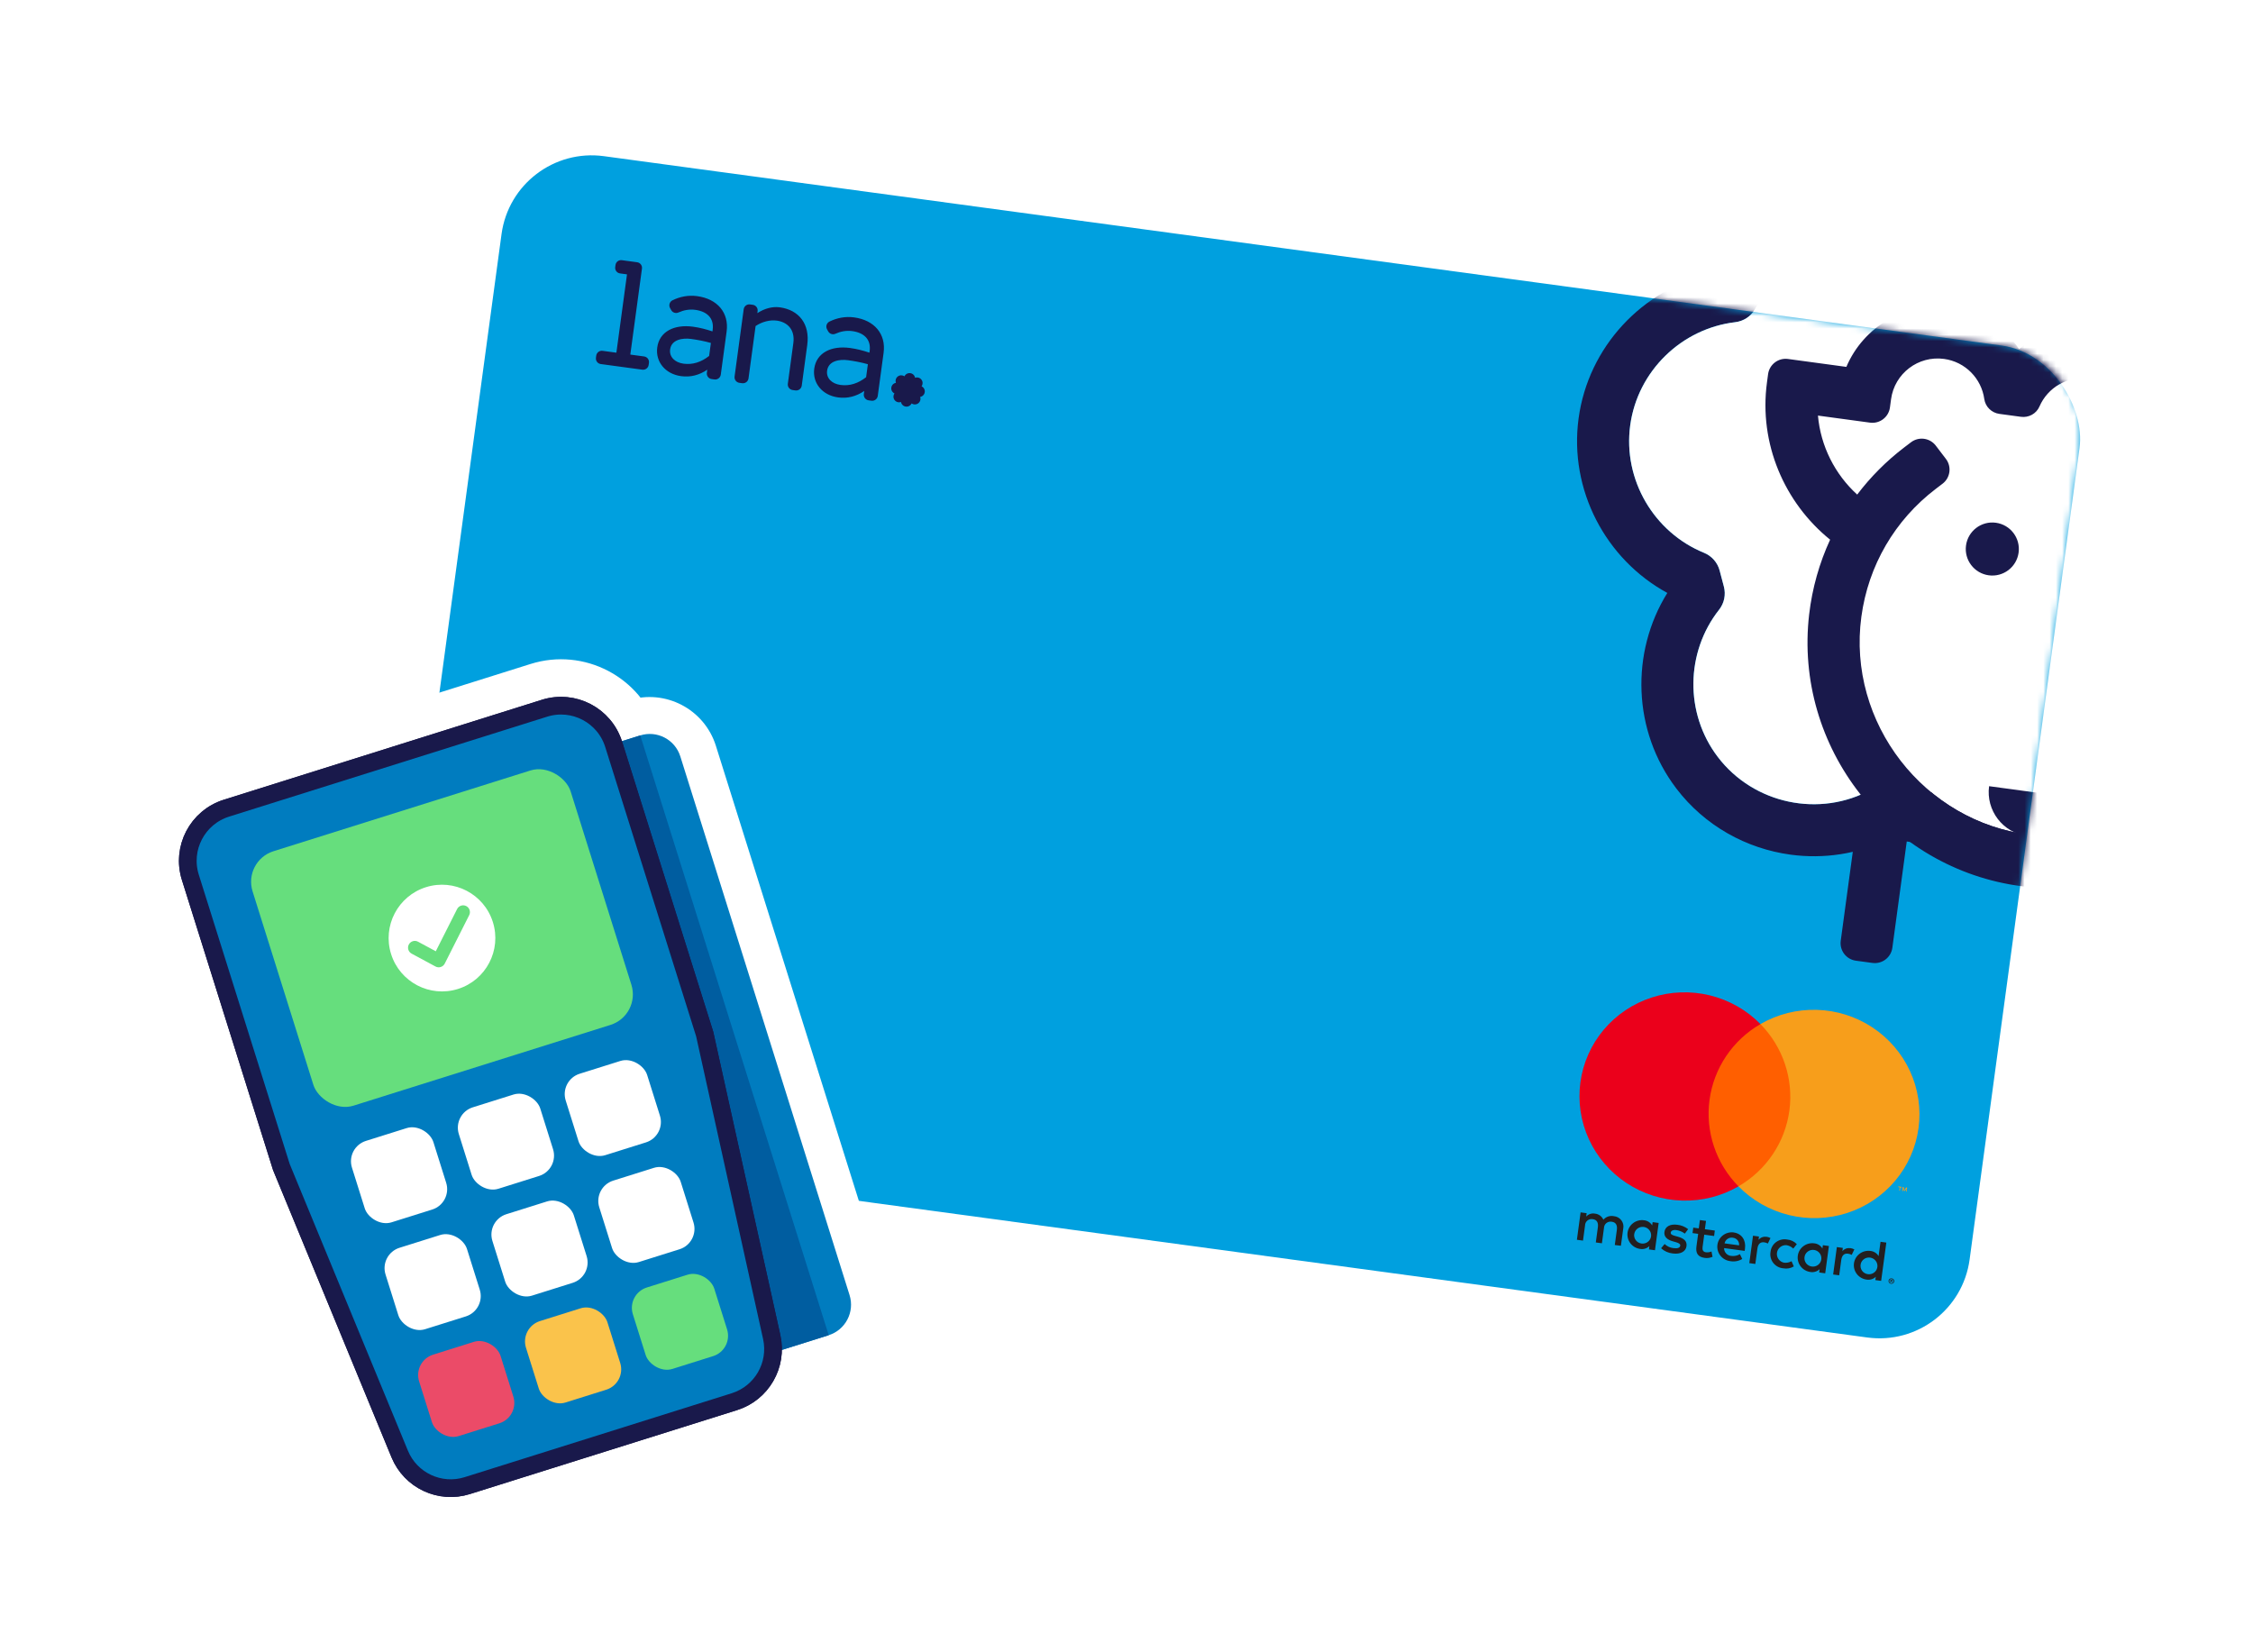 <svg viewBox="0 0 360 264" fill="none" xmlns="http://www.w3.org/2000/svg">
  <g filter="url(#filter0_d)">
    <rect x="82.09" y="23" width="254.45" height="159.94" rx="14.54" transform="rotate(7.715 82.09 23)"
      fill="white" />
    <rect x="79.52" y="19.624" width="260.45" height="165.94" rx="17.54" transform="rotate(7.715 79.52 19.624)"
      stroke="white" stroke-width="6" stroke-linecap="round" stroke-linejoin="round" />
  </g>
  <rect x="82.09" y="23" width="254.45" height="159.94" rx="14.54" transform="rotate(7.715 82.09 23)"
    fill="#00A0DF" />
  <mask id="mask0" mask-type="alpha" maskUnits="userSpaceOnUse" x="60" y="23" width="275" height="193">
    <path
      d="M80.138 37.408C81.216 29.451 88.541 23.874 96.499 24.952L319.829 55.207C327.786 56.285 333.363 63.61 332.285 71.567L314.718 201.243C313.64 209.2 306.315 214.777 298.357 213.699L75.027 183.444C67.07 182.366 61.493 175.041 62.571 167.084L80.138 37.408Z"
      fill="url(#paint0_linear)" />
  </mask>
  <g mask="url(#mask0)">
    <path fill-rule="evenodd" clip-rule="evenodd"
      d="M294.125 150.316C293.916 151.862 295.002 153.288 296.548 153.497L299.192 153.855C300.739 154.065 302.163 152.98 302.373 151.434L305.79 126.208L297.543 125.09L294.125 150.316Z"
      fill="#19194B" />
    <path fill-rule="evenodd" clip-rule="evenodd"
      d="M385.674 103.685C384.351 103.842 383.179 104.609 382.509 105.758L381.174 108.047C380.506 109.197 380.417 110.594 380.932 111.821C384.276 119.762 381.857 129.231 374.866 134.549C367.332 140.282 356.561 139.616 349.805 133.001L347.451 131.849L301.626 125.641L299.049 126.125C290.783 130.707 280.219 128.481 274.484 120.95C269.159 113.962 269.346 104.192 274.682 97.427C275.508 96.384 275.794 95.011 275.453 93.725L274.777 91.164C274.439 89.877 273.511 88.826 272.277 88.323C264.296 85.072 259.307 76.665 260.486 67.964C261.665 59.264 268.71 52.487 277.269 51.477C278.592 51.321 279.766 50.554 280.434 49.404L281.767 47.115C282.439 45.964 282.528 44.567 282.009 43.339C278.665 35.402 281.086 25.933 288.076 20.614C292.24 17.443 297.396 16.228 302.317 16.895C305.634 17.344 308.843 18.649 311.568 20.786C312.628 21.618 314.008 21.93 315.312 21.585L317.873 20.91C319.161 20.573 320.213 19.647 320.716 18.414C323.967 10.437 332.377 5.454 341.081 6.633C349.787 7.812 356.568 14.854 357.582 23.409C357.738 24.731 358.506 25.901 359.656 26.571L361.945 27.903C363.095 28.573 364.493 28.662 365.722 28.147C373.663 24.806 383.136 27.225 388.459 34.213C393.782 41.199 393.595 50.97 388.259 57.735C387.436 58.781 387.15 60.151 387.488 61.438L388.166 63.999C388.506 65.285 389.432 66.336 390.666 66.839C398.645 70.09 403.634 78.497 402.455 87.197C401.276 95.898 394.231 102.675 385.674 103.685ZM396.526 60.424C402.432 50.921 402.083 38.365 395.084 29.172C388.08 19.98 376.063 16.303 365.326 19.469C362.781 8.573 353.653 -0.063 342.198 -1.614C330.748 -3.166 319.649 2.73 314.296 12.556C304.789 6.648 292.229 6.995 283.032 13.992C273.837 20.991 270.162 33.004 273.327 43.734C262.426 46.276 253.789 55.399 252.239 66.847C250.688 78.295 256.586 89.388 266.417 94.739C260.508 104.239 260.856 116.797 267.86 125.989C272.406 131.957 279.067 135.601 286.118 136.556C291.369 137.265 296.843 136.486 301.817 134.064L345.028 139.918C354.749 148.488 369.489 149.098 379.911 141.169C389.104 134.173 392.781 122.161 389.616 111.429C400.515 108.886 409.152 99.763 410.703 88.314C412.253 76.867 406.355 65.775 396.526 60.424Z"
      fill="#19194B" />
    <path fill-rule="evenodd" clip-rule="evenodd"
      d="M390.666 66.839C389.432 66.336 388.506 65.285 388.166 63.998L387.488 61.437C387.15 60.151 387.437 58.78 388.259 57.735C393.596 50.97 393.783 41.199 388.459 34.212C383.136 27.225 373.663 24.805 365.722 28.147C364.493 28.663 363.095 28.572 361.945 27.902L359.654 26.57C358.506 25.9 357.738 24.73 357.582 23.408C356.568 14.853 349.787 7.812 341.081 6.633C332.377 5.453 323.967 10.437 320.716 18.414C320.213 19.647 319.161 20.572 317.873 20.91L315.312 21.585C314.008 21.93 312.629 21.618 311.568 20.788C308.843 18.649 305.634 17.345 302.317 16.896C297.396 16.229 292.241 17.443 288.077 20.613C281.086 25.933 278.665 35.401 282.009 43.341C282.528 44.566 282.439 45.965 281.767 47.115L280.434 49.404C279.766 50.554 278.592 51.32 277.269 51.477C268.71 52.487 261.665 59.264 260.486 67.965C259.308 76.665 264.296 85.072 272.277 88.323C273.511 88.826 274.437 89.877 274.777 91.163L275.453 93.724C275.794 95.013 275.508 96.383 274.681 97.428C269.346 104.192 269.159 113.961 274.484 120.949C280.219 128.482 290.783 130.708 299.05 126.125L301.626 125.641L347.451 131.849L349.806 133.001C356.56 139.617 367.332 140.284 374.866 134.548C381.857 129.231 384.276 119.762 380.932 111.821C380.417 110.594 380.506 109.197 381.174 108.047L382.509 105.758C383.179 104.608 384.351 103.842 385.674 103.685C394.231 102.674 401.276 95.898 402.455 87.198C403.634 78.496 398.645 70.09 390.666 66.839Z"
      fill="white" />
    <path fill-rule="evenodd" clip-rule="evenodd"
      d="M364.553 88.208C363.245 84.931 361.494 81.809 359.296 78.924L358.487 77.863C357.543 76.621 355.768 76.381 354.526 77.326L352.403 78.943C351.161 79.888 350.921 81.661 351.867 82.902L352.676 83.964C357.679 90.535 359.826 98.659 358.717 106.841C356.451 123.569 341.12 135.379 324.407 133.382C307.447 131.356 295.13 115.455 297.422 98.537C298.53 90.355 302.761 83.095 309.334 78.093L310.396 77.284C311.638 76.339 311.878 74.566 310.933 73.325L309.313 71.201C308.368 69.959 306.594 69.719 305.352 70.664L304.29 71.472C301.406 73.669 298.886 76.212 296.754 79.023C293.2 75.787 290.908 71.274 290.486 66.401L298.807 67.528C300.353 67.737 301.777 66.656 301.987 65.108L302.166 63.786C302.723 59.671 306.512 56.788 310.631 57.346C314.048 57.809 316.611 60.5 317.064 63.755C317.238 64.997 318.234 65.961 319.475 66.129L322.923 66.596C324.164 66.764 325.381 66.1 325.878 64.95C327.183 61.932 330.368 60.02 333.787 60.483C337.207 60.946 339.77 63.638 340.221 66.893C340.394 68.134 341.393 69.098 342.634 69.266L346.079 69.733C347.32 69.901 348.539 69.237 349.037 68.087C350.338 65.069 353.525 63.157 356.944 63.62C361.06 64.177 363.946 67.965 363.389 72.08L363.209 73.402C363 74.95 364.084 76.371 365.633 76.581L373.953 77.708C372.248 82.293 368.84 86.034 364.553 88.208Z"
      fill="white" />
    <path fill-rule="evenodd" clip-rule="evenodd"
      d="M318.914 83.522C316.594 83.208 314.458 84.832 314.143 87.153C313.829 89.472 315.457 91.606 317.777 91.921C320.097 92.235 322.233 90.61 322.547 88.292C322.862 85.971 321.234 83.837 318.914 83.522Z"
      fill="#19194B" />
    <path fill-rule="evenodd" clip-rule="evenodd"
      d="M331.837 127.513C331.313 131.379 327.752 134.087 323.886 133.563C320.019 133.04 317.307 129.482 317.831 125.615L331.837 127.513Z"
      fill="#19194B" />
    <path fill-rule="evenodd" clip-rule="evenodd"
      d="M364.553 88.208C363.245 84.931 361.494 81.809 359.296 78.924L358.487 77.863C357.543 76.621 355.768 76.381 354.526 77.326L352.403 78.943C351.161 79.888 350.921 81.661 351.867 82.902L352.676 83.964C357.679 90.535 359.826 98.659 358.717 106.841C356.451 123.569 341.12 135.379 324.407 133.382C307.447 131.356 295.13 115.455 297.422 98.537C298.53 90.355 302.761 83.095 309.334 78.093L310.396 77.284C311.638 76.339 311.878 74.566 310.933 73.325L309.313 71.201C308.368 69.959 306.594 69.719 305.352 70.664L304.29 71.472C301.406 73.669 298.886 76.212 296.754 79.023C293.2 75.787 290.908 71.274 290.486 66.401L298.807 67.528C300.353 67.737 301.777 66.656 301.987 65.108L302.166 63.786C302.723 59.671 306.512 56.788 310.631 57.346C314.048 57.809 316.611 60.5 317.064 63.755C317.238 64.997 318.234 65.961 319.475 66.129L322.923 66.596C324.164 66.764 325.381 66.1 325.878 64.95C327.183 61.932 330.368 60.02 333.787 60.483C337.207 60.946 339.77 63.638 340.221 66.893C340.394 68.134 341.393 69.098 342.634 69.266L346.079 69.733C347.32 69.901 348.539 69.237 349.037 68.087C350.338 65.069 353.525 63.157 356.944 63.62C361.06 64.177 363.946 67.965 363.389 72.08L363.209 73.402C363 74.95 364.084 76.371 365.633 76.581L373.953 77.708C372.248 82.293 368.84 86.034 364.553 88.208ZM380.975 70.263L371.647 68.999C370.734 62.093 365.293 56.354 358.061 55.374C353.483 54.754 349.087 56.163 345.79 58.909C343.344 55.385 339.483 52.858 334.904 52.237C330.326 51.617 325.932 53.027 322.634 55.772C320.187 52.248 316.324 49.72 311.746 49.1C304.514 48.12 297.744 52.205 295.025 58.619L285.698 57.355C284.152 57.146 282.727 58.231 282.518 59.777L282.339 61.1C281.018 70.848 285.116 80.322 292.429 86.228C290.713 89.953 289.568 93.965 289.079 98.166C286.606 119.377 301.85 138.856 323.043 141.599C344.397 144.358 364.073 129.316 366.967 107.959C367.5 104.023 367.435 100.1 366.811 96.292C366.811 96.294 366.812 96.298 366.814 96.3C375.428 92.551 381.897 84.513 383.217 74.766L383.396 73.444C383.606 71.898 382.522 70.472 380.975 70.263Z"
      fill="#19194B" />
  </g>
  <path fill-rule="evenodd" clip-rule="evenodd"
    d="M124.589 49.102C123.384 48.939 122.108 49.317 121.015 50.031L121.058 49.711C121.124 49.219 120.78 48.767 120.288 48.7L119.843 48.64C119.352 48.573 118.899 48.918 118.833 49.41L117.377 60.157C117.31 60.649 117.654 61.101 118.146 61.168L118.591 61.228C119.083 61.295 119.535 60.95 119.602 60.459L120.735 52.094C121.768 51.401 123.033 51.079 124.115 51.225C125.754 51.447 127.061 52.596 126.767 54.803L125.885 61.31C125.819 61.802 126.163 62.254 126.655 62.321L127.099 62.381C127.591 62.447 128.044 62.103 128.11 61.611L128.988 55.115C129.437 51.801 127.7 49.523 124.589 49.102ZM147.763 62.655C147.816 62.257 147.601 61.885 147.256 61.722C147.475 61.41 147.48 60.98 147.236 60.661C146.993 60.341 146.577 60.23 146.218 60.359C146.153 59.983 145.852 59.677 145.454 59.623C145.056 59.569 144.684 59.784 144.521 60.129C144.209 59.91 143.779 59.906 143.459 60.149C143.14 60.392 143.029 60.808 143.158 61.167C142.782 61.232 142.475 61.533 142.421 61.931C142.367 62.329 142.583 62.701 142.928 62.864C142.709 63.176 142.704 63.606 142.948 63.925C143.191 64.245 143.607 64.355 143.966 64.227C144.031 64.602 144.332 64.909 144.73 64.963C145.128 65.017 145.5 64.801 145.663 64.457C145.975 64.676 146.405 64.68 146.725 64.437C147.044 64.194 147.155 63.778 147.026 63.419C147.402 63.354 147.709 63.053 147.763 62.655ZM138.394 60.267C137.115 61.267 135.758 61.703 134.303 61.506C132.91 61.318 132 60.413 132.16 59.226C132.378 57.618 134.2 57.377 135.489 57.551C136.552 57.695 137.644 57.901 138.675 58.195L138.394 60.267ZM136.48 50.713C135.057 50.52 133.711 50.803 132.538 51.379C132.078 51.605 131.904 52.173 132.153 52.621L132.334 52.946C132.563 53.356 133.067 53.518 133.494 53.324C134.318 52.951 135.234 52.776 136.183 52.904C138.026 53.154 139.215 54.208 138.959 56.096L138.925 56.348C137.911 56.008 136.878 55.742 135.818 55.598C132.859 55.198 130.452 56.339 130.104 58.909C129.795 61.187 131.372 63.153 133.916 63.498C135.402 63.699 136.808 63.346 138.096 62.466L138.03 62.955C137.963 63.447 138.308 63.899 138.799 63.966L139.245 64.026C139.736 64.093 140.189 63.748 140.255 63.257L141.187 56.376C141.594 53.375 139.728 51.153 136.48 50.713ZM102.924 56.953L100.715 56.654L102.577 42.913C102.643 42.422 102.299 41.969 101.807 41.903L99.359 41.571C98.867 41.504 98.415 41.849 98.348 42.34L98.303 42.674C98.236 43.166 98.581 43.618 99.073 43.685L100.185 43.836L98.49 56.352L96.28 56.053C95.788 55.986 95.336 56.331 95.269 56.822L95.224 57.156C95.158 57.648 95.502 58.1 95.994 58.167L102.638 59.067C103.13 59.134 103.582 58.789 103.649 58.297L103.694 57.964C103.761 57.472 103.416 57.02 102.924 56.953ZM113.31 56.869C112.031 57.868 110.674 58.305 109.219 58.108C107.826 57.919 106.916 57.015 107.077 55.827C107.294 54.22 109.117 53.978 110.405 54.153C111.468 54.297 112.561 54.502 113.591 54.797L113.31 56.869ZM111.396 47.315C109.973 47.122 108.627 47.405 107.454 47.98C106.994 48.207 106.82 48.775 107.069 49.223L107.25 49.548C107.479 49.958 107.983 50.12 108.411 49.926C109.235 49.553 110.151 49.378 111.099 49.506C112.942 49.756 114.131 50.81 113.875 52.698L113.841 52.95C112.827 52.61 111.794 52.344 110.734 52.2C107.775 51.799 105.368 52.94 105.02 55.511C104.711 57.789 106.288 59.755 108.832 60.1C110.318 60.301 111.725 59.948 113.012 59.068L112.946 59.557C112.88 60.049 113.224 60.501 113.716 60.568L114.161 60.628C114.653 60.695 115.105 60.35 115.172 59.858L116.104 52.978C116.51 49.977 114.644 47.755 111.396 47.315Z"
    fill="#19194B" />
  <path
    d="M258.999 199.04L259.372 196.292C259.419 196.063 259.417 195.827 259.364 195.599C259.312 195.37 259.211 195.156 259.069 194.969C258.926 194.782 258.745 194.627 258.537 194.514C258.329 194.401 258.099 194.334 257.863 194.316C257.559 194.254 257.245 194.275 256.952 194.374C256.659 194.474 256.4 194.65 256.199 194.883C256.082 194.615 255.894 194.382 255.655 194.21C255.415 194.038 255.134 193.933 254.839 193.906C254.586 193.859 254.325 193.878 254.081 193.961C253.838 194.044 253.621 194.189 253.453 194.38L253.526 193.84L252.561 193.709L251.968 198.088L252.942 198.22L253.268 195.811C253.268 195.658 253.301 195.507 253.367 195.37C253.432 195.232 253.528 195.11 253.646 195.013C253.765 194.915 253.904 194.846 254.054 194.808C254.203 194.77 254.359 194.766 254.511 194.794C255.151 194.881 255.42 195.337 255.32 196.079L254.989 198.516L255.963 198.648L256.292 196.22C256.293 196.068 256.327 195.918 256.393 195.78C256.458 195.643 256.554 195.521 256.672 195.424C256.791 195.327 256.929 195.257 257.079 195.219C257.228 195.181 257.384 195.176 257.535 195.204C258.194 195.293 258.453 195.748 258.353 196.49L258.023 198.927L258.999 199.04ZM274.003 196.614L272.417 196.399L272.597 195.071L271.623 194.939L271.443 196.267L270.562 196.148L270.444 197.018L271.343 197.14L271.07 199.155C270.933 200.172 271.25 200.831 272.391 200.985C272.817 201.044 273.251 200.983 273.642 200.81L273.475 199.957C273.195 200.074 272.89 200.119 272.588 200.088C272.124 200.025 271.987 199.708 272.047 199.269L272.317 197.272L273.894 197.486L274.003 196.614ZM282.246 197.619C282.012 197.58 281.771 197.605 281.55 197.69C281.329 197.775 281.136 197.917 280.99 198.102L281.062 197.57L280.107 197.441L279.514 201.819L280.478 201.95L280.811 199.495C280.909 198.772 281.279 198.411 281.891 198.494C282.098 198.519 282.298 198.585 282.479 198.686L282.9 197.81C282.69 197.702 282.464 197.631 282.23 197.598L282.246 197.619ZM269.744 196.392C269.242 195.997 268.635 195.753 267.998 195.689C266.875 195.537 266.07 195.969 265.953 196.839C265.856 197.553 266.334 198.066 267.308 198.338L267.763 198.465C268.282 198.61 268.514 198.781 268.48 199.028C268.434 199.367 268.056 199.512 267.397 199.422C266.865 199.366 266.368 199.134 265.984 198.765L265.42 199.444C265.93 199.907 266.576 200.198 267.263 200.272C268.543 200.445 269.366 199.95 269.479 199.117C269.592 198.283 269.054 197.865 268.107 197.597L267.652 197.47C267.242 197.359 266.92 197.231 266.959 196.938C266.999 196.645 267.344 196.468 267.873 196.539C268.361 196.611 268.822 196.805 269.213 197.103L269.744 196.392ZM295.645 199.434C295.411 199.395 295.171 199.42 294.95 199.505C294.729 199.59 294.535 199.732 294.39 199.917L294.462 199.386L293.506 199.256L292.913 203.635L293.878 203.765L294.21 201.311C294.308 200.587 294.678 200.227 295.291 200.31C295.497 200.335 295.697 200.4 295.879 200.501L296.3 199.625C296.09 199.518 295.863 199.446 295.629 199.413L295.645 199.434ZM282.905 200.04C282.852 200.346 282.864 200.66 282.941 200.962C283.017 201.264 283.157 201.546 283.35 201.792C283.544 202.038 283.787 202.241 284.064 202.389C284.341 202.537 284.647 202.626 284.96 202.651C285.535 202.758 286.13 202.649 286.626 202.345L286.267 201.512C285.899 201.718 285.474 201.801 285.054 201.749C284.701 201.672 284.39 201.467 284.183 201.175C283.975 200.882 283.887 200.524 283.935 200.17C283.983 199.817 284.163 199.495 284.441 199.268C284.719 199.041 285.073 198.926 285.434 198.946C285.852 199.008 286.24 199.201 286.54 199.497L287.108 198.791C286.71 198.365 286.166 198.102 285.583 198.052C285.274 197.993 284.956 197.997 284.65 198.066C284.343 198.135 284.055 198.266 283.803 198.452C283.551 198.637 283.341 198.872 283.187 199.143C283.033 199.413 282.938 199.713 282.907 200.022L282.905 200.04ZM291.94 201.264L292.235 199.084L291.271 198.953L291.199 199.485C291.063 199.254 290.874 199.059 290.647 198.915C290.42 198.77 290.162 198.681 289.894 198.655C289.279 198.572 288.657 198.733 288.163 199.104C287.67 199.474 287.347 200.023 287.265 200.631C287.183 201.238 287.348 201.854 287.725 202.342C288.101 202.83 288.659 203.152 289.274 203.235C289.539 203.281 289.812 203.264 290.069 203.185C290.326 203.106 290.56 202.968 290.752 202.782L290.68 203.314L291.645 203.444L291.94 201.264ZM288.35 200.778C288.4 200.522 288.525 200.287 288.71 200.101C288.894 199.915 289.129 199.787 289.387 199.731C289.644 199.676 289.913 199.697 290.159 199.79C290.406 199.884 290.619 200.047 290.774 200.258C290.928 200.47 291.017 200.722 291.029 200.982C291.04 201.242 290.975 201.5 290.84 201.724C290.705 201.947 290.507 202.127 290.27 202.24C290.033 202.353 289.767 202.396 289.505 202.362C289.321 202.339 289.144 202.279 288.984 202.186C288.825 202.092 288.686 201.967 288.578 201.818C288.469 201.669 288.393 201.5 288.354 201.321C288.315 201.142 288.313 200.957 288.35 200.778ZM277.019 196.911C276.403 196.836 275.782 197.006 275.294 197.383C274.807 197.761 274.491 198.314 274.418 198.923C274.344 199.532 274.518 200.145 274.902 200.628C275.285 201.111 275.847 201.425 276.463 201.5C277.126 201.624 277.811 201.5 278.385 201.154L278.017 200.385C277.611 200.626 277.136 200.726 276.665 200.669C276.343 200.653 276.039 200.513 275.818 200.279C275.598 200.045 275.478 199.736 275.484 199.417L278.777 199.863C278.793 199.744 278.809 199.625 278.827 199.497C279.013 198.123 278.274 197.09 277.031 196.922L277.019 196.911ZM276.903 197.763C277.048 197.779 277.188 197.824 277.316 197.894C277.443 197.964 277.556 198.058 277.647 198.17C277.737 198.283 277.805 198.413 277.845 198.551C277.886 198.689 277.898 198.834 277.882 198.977L275.563 198.663C275.619 198.371 275.789 198.113 276.037 197.945C276.284 197.776 276.588 197.71 276.885 197.76L276.903 197.763ZM300.876 202.484L301.411 198.536L300.484 198.41L300.173 200.7C300.038 200.47 299.849 200.275 299.622 200.13C299.395 199.986 299.137 199.897 298.869 199.871C298.254 199.787 297.631 199.949 297.138 200.319C296.645 200.69 296.322 201.239 296.24 201.847C296.157 202.454 296.323 203.07 296.699 203.558C297.076 204.046 297.633 204.368 298.248 204.451C298.514 204.497 298.786 204.48 299.043 204.401C299.3 204.322 299.535 204.184 299.727 203.998L299.655 204.529L300.582 204.655L300.876 202.484ZM302.275 204.255C302.336 204.262 302.394 204.281 302.447 204.311C302.498 204.339 302.542 204.377 302.579 204.422C302.614 204.467 302.641 204.518 302.658 204.572C302.674 204.629 302.678 204.688 302.67 204.747C302.662 204.805 302.642 204.861 302.612 204.911C302.581 204.959 302.542 205.002 302.496 205.036C302.449 205.069 302.396 205.093 302.339 205.108C302.281 205.124 302.219 205.129 302.158 205.12C302.07 205.108 301.988 205.071 301.92 205.014C301.853 204.957 301.803 204.882 301.777 204.798C301.761 204.742 301.757 204.682 301.765 204.624C301.772 204.566 301.792 204.51 301.823 204.459C301.853 204.411 301.893 204.369 301.939 204.335C301.986 204.302 302.039 204.277 302.095 204.263C302.159 204.247 302.225 204.245 302.289 204.257L302.275 204.255ZM302.171 205.029C302.217 205.035 302.264 205.032 302.309 205.02C302.351 205.007 302.391 204.987 302.425 204.961C302.492 204.906 302.535 204.829 302.547 204.744C302.558 204.659 302.537 204.573 302.488 204.503C302.461 204.468 302.428 204.438 302.391 204.415C302.351 204.391 302.306 204.375 302.26 204.369C302.214 204.363 302.167 204.366 302.122 204.379C302.078 204.39 302.037 204.41 302.001 204.437C301.934 204.491 301.891 204.569 301.879 204.654C301.868 204.738 301.889 204.824 301.938 204.895C301.966 204.93 302.001 204.961 302.04 204.983C302.084 205.009 302.133 205.026 302.185 205.031L302.171 205.029ZM302.272 204.488C302.316 204.491 302.357 204.51 302.388 204.541C302.401 204.554 302.41 204.57 302.415 204.588C302.42 204.606 302.42 204.624 302.417 204.642C302.415 204.658 302.411 204.673 302.403 204.686C302.396 204.699 302.385 204.711 302.373 204.72C302.343 204.741 302.307 204.751 302.27 204.748L302.384 204.918L302.277 204.903L302.173 204.735L302.131 204.73L302.11 204.881L302.022 204.869L302.077 204.466L302.272 204.488ZM302.16 204.552L302.145 204.662L302.247 204.675C302.264 204.683 302.284 204.686 302.303 204.683C302.307 204.677 302.309 204.67 302.31 204.663C302.311 204.656 302.31 204.649 302.308 204.642C302.312 204.636 302.315 204.629 302.316 204.622C302.317 204.615 302.316 204.607 302.314 204.6C302.296 204.593 302.277 204.59 302.258 204.593L302.16 204.552ZM297.31 202.001C297.36 201.745 297.485 201.51 297.669 201.324C297.853 201.138 298.089 201.01 298.346 200.954C298.604 200.899 298.872 200.92 299.119 201.013C299.365 201.107 299.579 201.27 299.733 201.481C299.888 201.693 299.977 201.945 299.988 202.205C300 202.465 299.934 202.723 299.8 202.947C299.665 203.17 299.467 203.35 299.229 203.463C298.992 203.577 298.727 203.619 298.465 203.585C298.281 203.562 298.104 203.502 297.944 203.409C297.784 203.315 297.646 203.19 297.537 203.041C297.429 202.893 297.353 202.723 297.314 202.544C297.274 202.365 297.273 202.18 297.31 202.001ZM264.736 197.588L265.033 195.399L264.068 195.268L263.996 195.799C263.861 195.569 263.672 195.374 263.445 195.229C263.218 195.085 262.96 194.996 262.692 194.97C262.077 194.886 261.454 195.048 260.961 195.418C260.468 195.789 260.145 196.338 260.062 196.946C259.98 197.553 260.145 198.169 260.522 198.657C260.899 199.145 261.456 199.466 262.071 199.55C262.337 199.596 262.609 199.579 262.866 199.5C263.123 199.421 263.357 199.283 263.549 199.097L263.477 199.628L264.442 199.759L264.736 197.588ZM261.146 197.102C261.197 196.846 261.322 196.611 261.506 196.425C261.69 196.239 261.925 196.11 262.183 196.055C262.441 196 262.709 196.021 262.956 196.114C263.202 196.208 263.416 196.371 263.57 196.582C263.725 196.794 263.813 197.046 263.825 197.306C263.837 197.566 263.771 197.824 263.636 198.048C263.501 198.271 263.303 198.451 263.066 198.564C262.829 198.677 262.563 198.72 262.302 198.686C262.117 198.664 261.938 198.605 261.777 198.512C261.617 198.419 261.477 198.294 261.368 198.145C261.258 197.996 261.181 197.826 261.141 197.646C261.102 197.466 261.1 197.281 261.137 197.101L261.146 197.102Z"
    fill="#231F20" />
  <path d="M288.602 164.614L273.992 162.635L270.479 188.562L285.089 190.542L288.602 164.614Z" fill="#FF5F00" />
  <path
    d="M273.162 175.728C273.498 173.23 274.405 170.843 275.814 168.746C277.223 166.649 279.098 164.898 281.296 163.626C279.092 161.381 276.295 159.791 273.225 159.039C270.154 158.287 266.935 158.403 263.934 159.374C260.933 160.344 258.272 162.13 256.254 164.527C254.237 166.924 252.945 169.836 252.526 172.93C252.107 176.024 252.577 179.174 253.884 182.022C255.191 184.87 257.281 187.299 259.916 189.033C262.55 190.767 265.623 191.735 268.783 191.827C271.942 191.919 275.062 191.131 277.784 189.554C276.004 187.743 274.663 185.557 273.862 183.162C273.062 180.766 272.822 178.224 273.162 175.728Z"
    fill="#EB001B" />
  <path
    d="M306.557 180.25C306.138 183.344 304.845 186.256 302.828 188.653C300.81 191.051 298.149 192.836 295.147 193.807C292.146 194.777 288.926 194.892 285.856 194.14C282.785 193.388 279.988 191.797 277.784 189.552C279.981 188.278 281.855 186.527 283.264 184.431C284.674 182.335 285.582 179.949 285.92 177.452C286.258 174.955 286.018 172.413 285.217 170.018C284.416 167.622 283.076 165.436 281.297 163.624C284.019 162.046 287.138 161.257 290.298 161.349C293.458 161.44 296.531 162.408 299.166 164.142C301.801 165.876 303.892 168.305 305.199 171.153C306.506 174.001 306.977 177.152 306.558 180.246L306.557 180.25Z"
    fill="#F79E1B" />
  <path
    d="M303.578 190.248L303.65 189.717L303.868 189.746L303.883 189.636L303.331 189.561L303.316 189.671L303.552 189.703L303.48 190.235L303.578 190.248ZM304.649 190.393L304.736 189.752L304.569 189.729L304.312 190.161L304.18 189.676L304.031 189.656L303.944 190.298L304.065 190.314L304.13 189.833L304.254 190.274L304.38 190.291L304.617 189.899L304.551 190.385L304.649 190.393Z"
    fill="#F79E1B" />
  <g filter="url(#filter1_d)">
    <mask id="path-18-outside-1" maskUnits="userSpaceOnUse" x="18.477" y="96.968" width="128.646" height="152.199"
      fill="black">
      <rect fill="white" x="18.477" y="96.968" width="128.646" height="152.199" />
      <path fill-rule="evenodd" clip-rule="evenodd"
        d="M35.758 126.005C30.369 127.698 27.373 133.44 29.066 138.829L43.63 185.18L62.563 231.086C64.586 235.991 70.023 238.535 75.085 236.944L117.773 223.531C122.067 222.182 124.881 218.238 124.936 213.91L132.336 211.584C135.031 210.738 136.529 207.867 135.682 205.172L108.663 119.18C107.817 116.485 104.946 114.987 102.251 115.834L99.405 116.728C97.712 111.339 91.97 108.343 86.581 110.036L35.758 126.005Z" />
    </mask>
    <path
      d="M29.066 138.829L23.342 140.628L29.066 138.829ZM43.63 185.18L37.906 186.978L37.983 187.227L38.083 187.467L43.63 185.18ZM62.563 231.086L57.016 233.374L57.016 233.374L62.563 231.086ZM124.936 213.91L123.138 208.185L118.992 209.488L118.937 213.833L124.936 213.91ZM99.405 116.728L93.681 118.527L95.48 124.251L101.204 122.452L99.405 116.728ZM34.79 137.031C34.09 134.803 35.329 132.429 37.557 131.729L33.959 120.281C25.409 122.968 20.655 132.077 23.342 140.628L34.79 137.031ZM49.354 183.381L34.79 137.031L23.342 140.628L37.906 186.978L49.354 183.381ZM68.109 228.798L49.176 182.892L38.083 187.467L57.016 233.374L68.109 228.798ZM73.286 231.22C71.194 231.878 68.946 230.826 68.109 228.798L57.016 233.374C60.225 241.156 68.852 245.192 76.883 242.668L73.286 231.22ZM115.974 217.807L73.286 231.22L76.883 242.668L119.571 229.256L115.974 217.807ZM118.937 213.833C118.914 215.623 117.744 217.251 115.974 217.807L119.571 229.256C126.39 227.113 130.848 220.853 130.936 213.986L118.937 213.833ZM130.538 205.86L123.138 208.185L126.735 219.634L134.135 217.308L130.538 205.86ZM129.958 206.971C129.812 206.504 130.071 206.007 130.538 205.86L134.135 217.308C139.991 215.468 143.246 209.23 141.406 203.374L129.958 206.971ZM102.939 120.978L129.958 206.971L141.406 203.374L114.387 117.381L102.939 120.978ZM104.05 121.558C103.583 121.704 103.086 121.445 102.939 120.978L114.387 117.381C112.547 111.525 106.309 108.27 100.453 110.11L104.05 121.558ZM101.204 122.452L104.05 121.558L100.453 110.11L97.606 111.004L101.204 122.452ZM88.38 115.76C90.607 115.06 92.981 116.299 93.681 118.527L105.129 114.929C102.442 106.379 93.333 101.626 84.782 104.312L88.38 115.76ZM37.557 131.729L88.38 115.76L84.782 104.312L33.959 120.281L37.557 131.729Z"
      fill="white" mask="url(#path-18-outside-1)" />
    <path
      d="M91.939 118.984L102.292 115.731C104.987 114.884 107.857 116.382 108.704 119.077L135.75 205.154C136.596 207.848 135.098 210.719 132.404 211.566L122.051 214.819L91.939 118.984Z"
      fill="#007CBF" />
    <rect x="93.632" y="118.452" width="9.092" height="100.454" transform="rotate(-17.443 93.632 118.452)"
      fill="#005DA0" />
    <path
      d="M30.286 138.446C28.804 133.73 31.426 128.706 36.141 127.225L86.964 111.256C91.68 109.774 96.704 112.396 98.185 117.111L112.732 163.409L123.445 211.84C124.448 216.373 121.818 220.92 117.39 222.312L74.701 235.725C70.272 237.116 65.515 234.89 63.745 230.599L44.833 184.743L30.286 138.446Z"
      fill="#00A0DF" stroke="#19194B" stroke-width="2.557" />
    <path
      d="M30.415 138.405C28.956 133.761 31.538 128.814 36.182 127.354L87.005 111.386C91.649 109.927 96.597 112.508 98.056 117.152L112.601 163.444L123.313 211.87C124.3 216.334 121.71 220.812 117.349 222.182L74.66 235.595C70.299 236.965 65.614 234.773 63.87 230.547L44.961 184.697L30.415 138.405Z"
      fill="#007CBF" stroke="#19194B" stroke-width="2.829" />
    <rect x="38.824" y="135.763" width="53.273" height="42.618" rx="5.114"
      transform="rotate(-17.443 38.824 135.763)" fill="#66DE7D" />
    <path fill-rule="evenodd" clip-rule="evenodd"
      d="M73.178 156.239C77.669 154.828 80.166 150.044 78.755 145.553C77.344 141.062 72.559 138.565 68.068 139.976C63.577 141.387 61.08 146.172 62.491 150.663C63.903 155.154 68.687 157.65 73.178 156.239Z"
      fill="white" />
    <path fill-rule="evenodd" clip-rule="evenodd"
      d="M70.423 152.73C70.144 152.818 69.842 152.789 69.585 152.65L65.769 150.594C65.243 150.31 65.046 149.654 65.33 149.128C65.613 148.602 66.27 148.404 66.796 148.688L69.633 150.218L73.04 143.47C73.31 142.937 73.961 142.723 74.494 142.992C75.027 143.262 75.241 143.913 74.972 144.446L71.064 152.185C70.933 152.446 70.701 152.643 70.423 152.73Z"
      fill="#66DE7D" />
    <rect x="55.217" y="181.538" width="13.638" height="13.638" rx="3.409"
      transform="rotate(-17.443 55.217 181.538)" fill="white" />
    <rect x="72.294" y="176.173" width="13.638" height="13.638" rx="3.409"
      transform="rotate(-17.443 72.294 176.173)" fill="white" />
    <rect x="89.37" y="170.808" width="13.638" height="13.638" rx="3.409"
      transform="rotate(-17.443 89.37 170.808)" fill="white" />
    <rect x="60.583" y="198.615" width="13.638" height="13.638" rx="3.409"
      transform="rotate(-17.443 60.583 198.615)" fill="white" />
    <rect x="77.659" y="193.25" width="13.638" height="13.638" rx="3.409"
      transform="rotate(-17.443 77.659 193.25)" fill="white" />
    <rect x="94.736" y="187.884" width="13.638" height="13.638" rx="3.409"
      transform="rotate(-17.443 94.736 187.884)" fill="white" />
    <rect x="65.948" y="215.692" width="13.638" height="13.638" rx="3.409"
      transform="rotate(-17.443 65.948 215.692)" fill="#EB4B68" />
    <rect x="83.025" y="210.326" width="13.638" height="13.638" rx="3.409"
      transform="rotate(-17.443 83.025 210.326)" fill="#FAC34B" />
    <rect x="100.101" y="204.961" width="13.638" height="13.638" rx="3.409"
      transform="rotate(-17.443 100.101 204.961)" fill="#66DE7D" />
  </g>
  <defs>
    <filter id="filter0_d" x="46.757" y="12.693" width="301.343" height="220.376" filterUnits="userSpaceOnUse"
      color-interpolation-filters="sRGB">
      <feFlood flood-opacity="0" result="BackgroundImageFix" />
      <feColorMatrix in="SourceAlpha" type="matrix" values="0 0 0 0 0 0 0 0 0 0 0 0 0 0 0 0 0 0 127 0" />
      <feOffset dy="3.556" />
      <feGaussianBlur stdDeviation="3.556" />
      <feColorMatrix type="matrix" values="0 0 0 0 0 0 0 0 0 0 0 0 0 0 0 0 0 0 0.24 0" />
      <feBlend mode="normal" in2="BackgroundImageFix" result="effect1_dropShadow" />
      <feBlend mode="normal" in="SourceGraphic" in2="effect1_dropShadow" result="shape" />
    </filter>
    <filter id="filter1_d" x="13.155" y="93.472" width="139.013" height="162.435" filterUnits="userSpaceOnUse"
      color-interpolation-filters="sRGB">
      <feFlood flood-opacity="0" result="BackgroundImageFix" />
      <feColorMatrix in="SourceAlpha" type="matrix" values="0 0 0 0 0 0 0 0 0 0 0 0 0 0 0 0 0 0 127 0" />
      <feOffset dy="1.774" />
      <feGaussianBlur stdDeviation="2.661" />
      <feColorMatrix type="matrix" values="0 0 0 0 0 0 0 0 0 0 0 0 0 0 0 0 0 0 0.32 0" />
      <feBlend mode="normal" in2="BackgroundImageFix" result="effect1_dropShadow" />
      <feBlend mode="normal" in="SourceGraphic" in2="effect1_dropShadow" result="shape" />
    </filter>
    <linearGradient id="paint0_linear" x1="208.164" y1="40.08" x2="156.019" y2="424.989"
      gradientUnits="userSpaceOnUse">
      <stop stop-color="#00A0DF" />
      <stop offset="1" stop-color="#007CBF" />
    </linearGradient>
  </defs>
</svg>